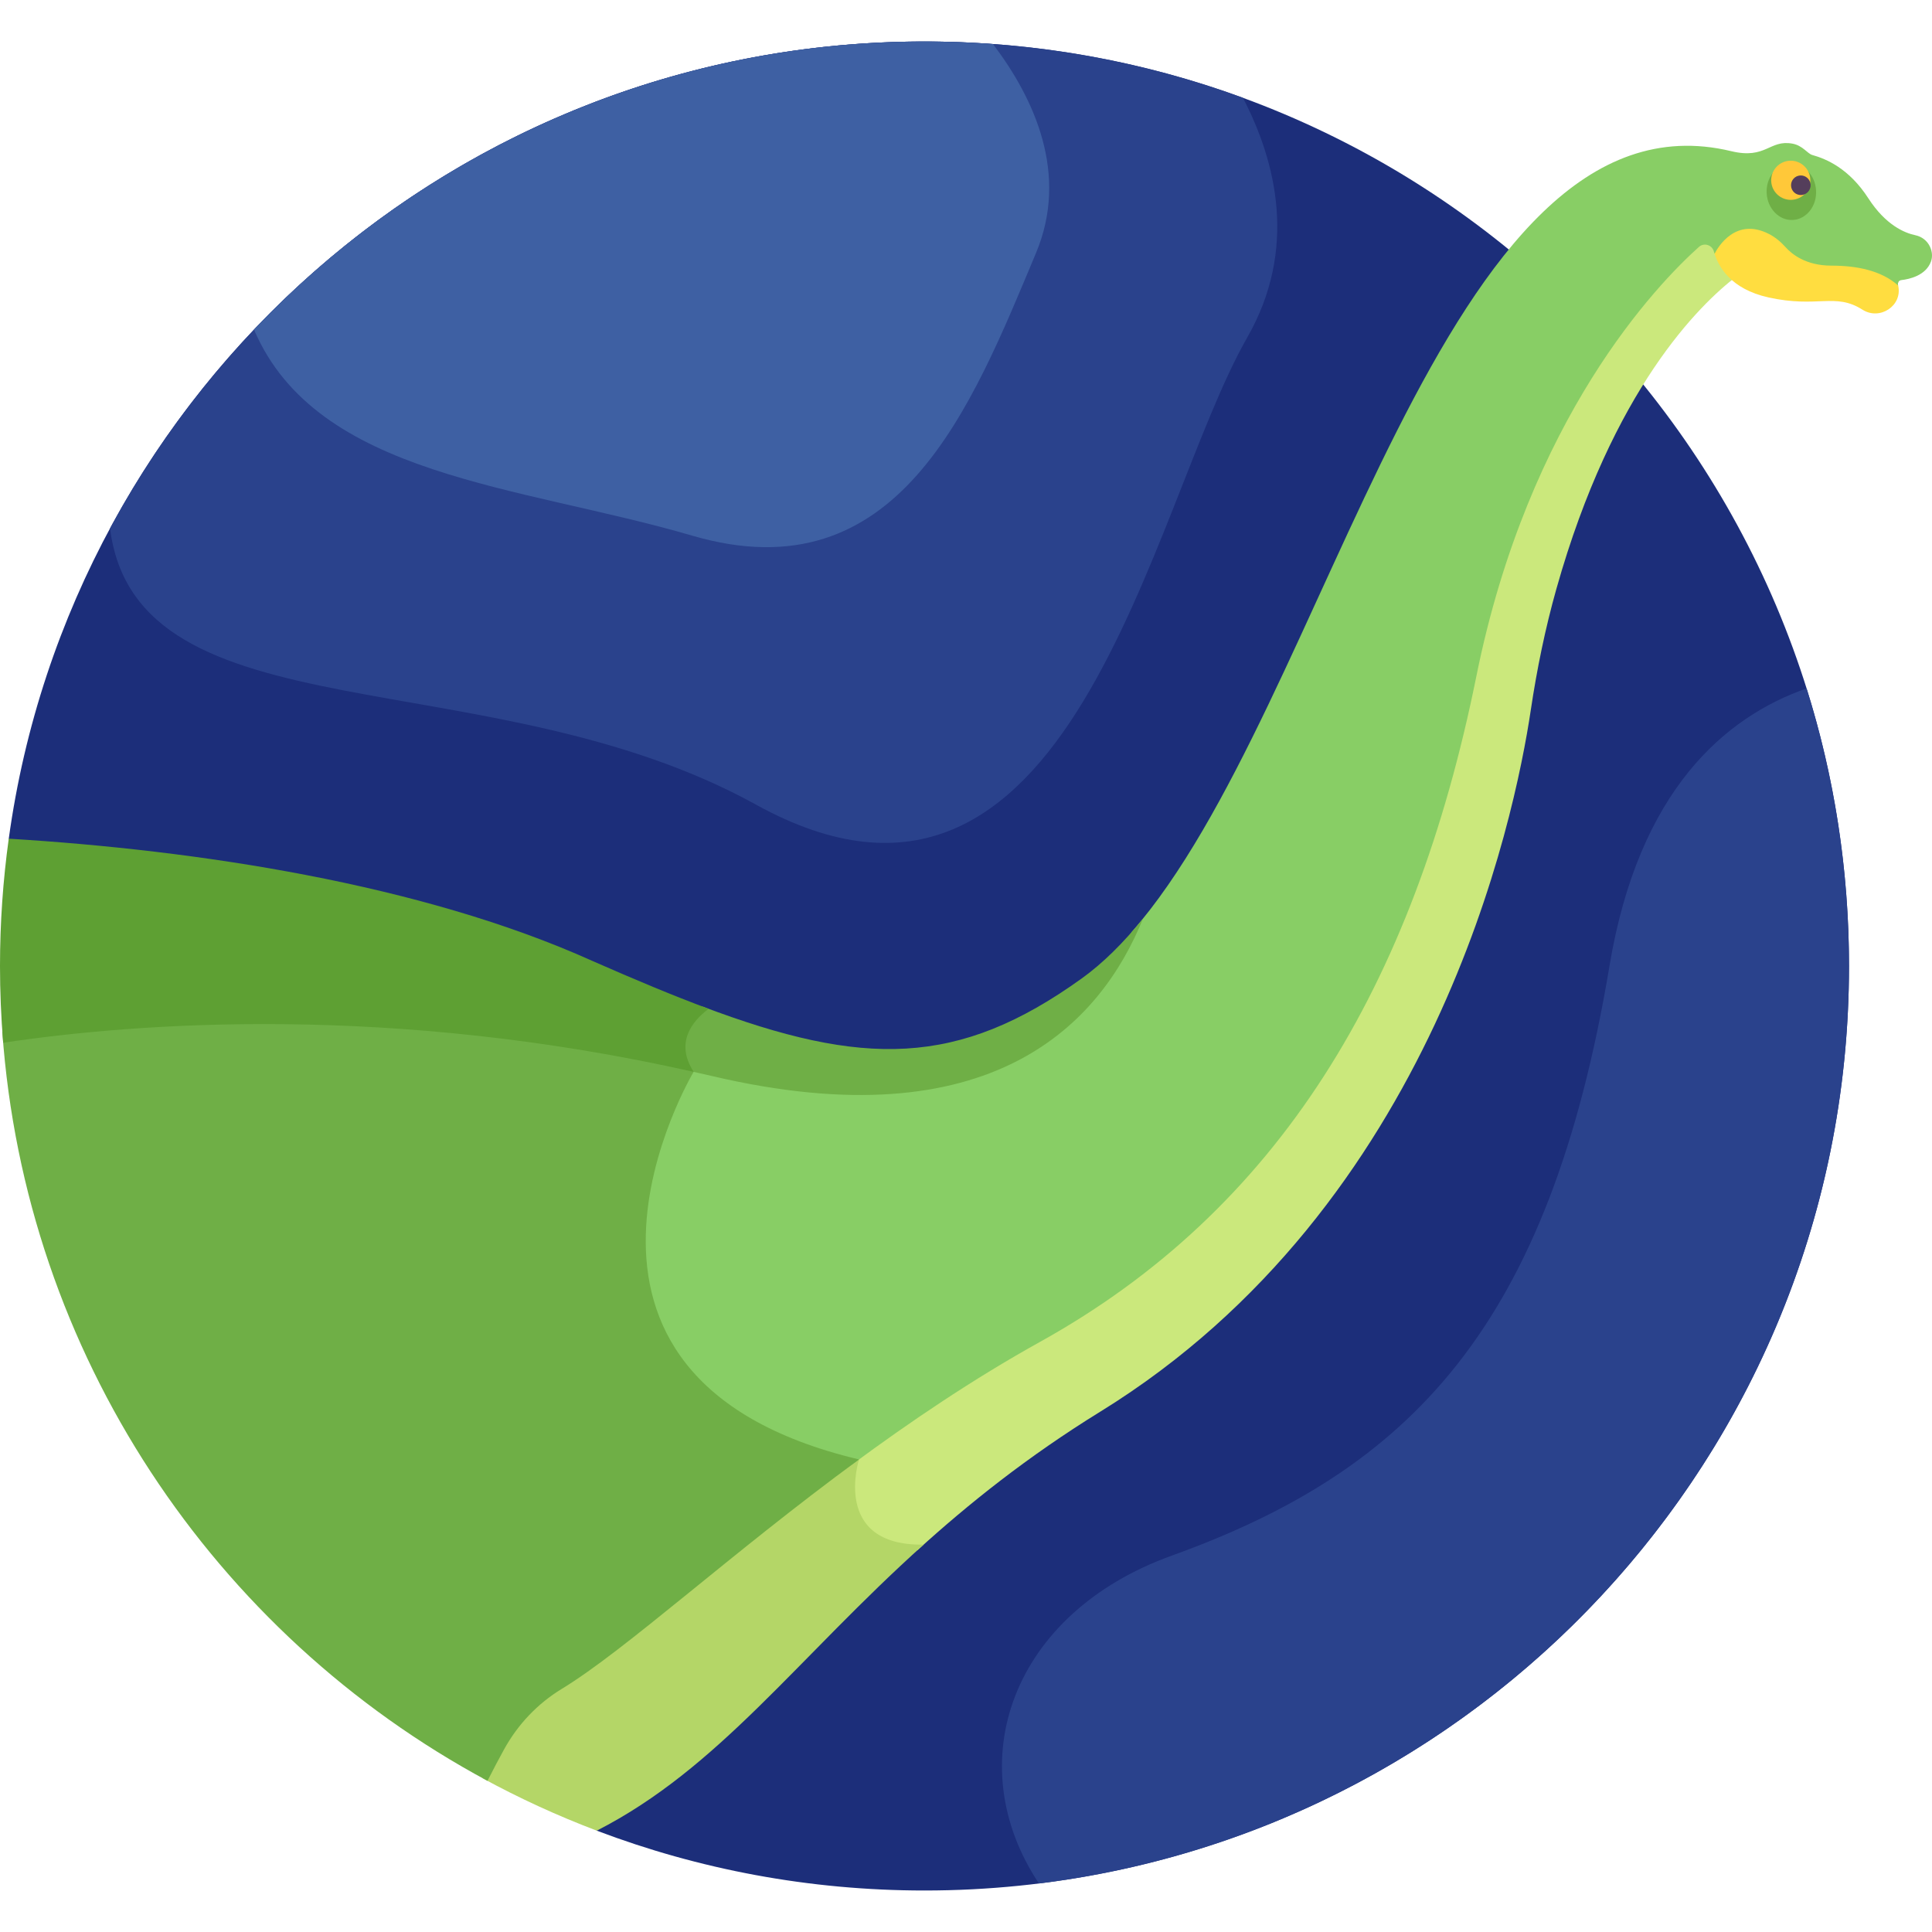 <svg id="Layer_1" enable-background="new 0 0 512 512" height="512" viewBox="0 0 512 512" width="512" xmlns="http://www.w3.org/2000/svg"><g><path d="m245.002 10.998c-123.865 0-226.243 91.924-242.68 211.271l155.833 262.875c26.996 10.237 56.263 15.858 86.847 15.858 135.311 0 245.002-109.691 245.002-245.002s-109.691-245.002-245.002-245.002z" fill="#1c2e7a"/><path d="m455.637 66.236c-.784-2.823-4.236-3.861-6.417-1.906-10.402 9.325-45.433 45.151-59.446 114.624-8.498 42.131-21.646 76.612-40.194 105.415-19.204 29.821-43.628 52.691-74.667 69.919-18.1 10.045-35.088 21.575-50.725 33.159.537.14 1.073.282 1.618.418-.785 3.421-1.978 11.688 2.994 17.405 3.065 3.526 7.867 5.38 14.328 5.559 13.524-12.292 29.134-24.802 48.513-36.759 88.549-54.637 109.731-157.117 114.026-185.844 1.622-10.851 3.817-21.615 6.794-32.175 14.958-53.062 38.046-75.406 47.697-82.786-2.09-1.753-3.689-4.034-4.521-7.029z" fill="#cbe87c"/><path d="m227.649 386.769c-.648-.154-1.264-.321-1.898-.481-15.462 11.383-29.622 22.864-42.224 33.085-14.206 11.523-26.474 21.473-35.444 26.924-6.573 3.995-12.042 9.732-15.814 16.59-1.359 2.471-2.849 5.277-4.402 8.348 9.714 5.298 19.833 9.945 30.287 13.909 32.404-16.554 53.025-45.615 86.615-75.802-24.528.382-17.12-22.573-17.12-22.573z" fill="#b4d667"/><path d="m503.046 75.724c-.016-.073-.033-.146-.051-.219-.066-.273-.009-.54.117-.764-4.454-4.042-10.995-5.343-17.805-5.343-6.729 0-10.448-3.047-12.045-4.825-1.295-1.441-2.783-2.713-4.511-3.589-9.893-5.018-14.56 5.653-14.56 5.653 1.124 4.048 4.485 9.964 14.448 12.178 13.113 2.914 17.648-1.364 24.931 3.254 4.601 2.917 10.642-1.024 9.476-6.345z" fill="#ffdd40"/><path d="m511.461 65.372-.013-.027c-.732-1.556-2.159-2.653-3.841-3.005-2.921-.611-7.906-2.716-12.467-9.775-5.14-7.955-11.16-10.453-14.866-11.492-1.298-.364-2.513-2.503-5.261-3.008-6.124-1.125-6.979 4.219-16.207 2-76.864-18.485-106.366 147.019-158.858 206.888-13.041 25.863-42.889 51.283-111.224 35.213-2.753-.647-5.488-1.263-8.21-1.856.318 1.243.838 2.495 1.567 3.754-1.393 2.478-5.635 10.474-8.807 21.232-6.333 21.482-3.195 36.592.552 45.482 7.549 17.914 25.034 30.386 51.979 37.085-.022.094-.044.205-.066.307 15.419-11.389 32.183-22.738 49.901-32.572 63-34.966 99-94.034 115.604-176.349 13.858-68.7 48.047-104.004 58.977-113.803 1.353-1.213 3.484-.561 3.97 1.19.055.199.121.407.188.615.953-1.858 5.613-9.71 14.372-5.267 1.728.876 3.216 2.148 4.511 3.589 1.597 1.778 5.315 4.825 12.045 4.825 6.769 0 13.273 1.285 17.726 5.271-.012-.054-.024-.109-.038-.164-.145-.603.249-1.204.865-1.274 2.142-.245 6.485-1.196 7.855-4.895.477-1.286.33-2.723-.254-3.964z" fill="#88ce65"/><path d="m183.826 284.041c-.754-1.166-1.28-2.284-1.632-3.358-79.486-17.61-145.821-12.669-181.583-7.312 6.012 85.4 56.013 159.572 128.578 198.571 1.55-3.065 3.038-5.867 4.395-8.333 3.618-6.579 8.862-12.131 15.279-16.031 17.005-10.334 44.686-35.813 78.787-60.81-92.24-21.921-43.824-102.727-43.824-102.727z" fill="#6faf46"/><path d="m481.277 50.501c.216 4.113-2.541 7.601-6.156 7.791-3.615.189-6.721-2.991-6.937-7.104s2.541-7.601 6.156-7.791c3.616-.19 6.721 2.991 6.937 7.104z" fill="#6faf46"/><path d="m479.75 47.504c.15 2.861-2.048 5.302-4.909 5.452s-5.302-2.048-5.452-4.909 2.048-5.302 4.909-5.452c2.861-.149 5.302 2.048 5.452 4.909z" fill="#ffc839"/><path d="m479.826 48.956c.075 1.431-1.024 2.651-2.454 2.726-1.431.075-2.651-1.024-2.726-2.454-.075-1.431 1.024-2.651 2.454-2.726s2.651 1.024 2.726 2.454z" fill="#543e5b"/><path d="m490.004 256c0-25.633-3.944-50.343-11.245-73.565-21.504 7.544-44.447 26.872-52.233 73.565-16 95.947-53 133.568-116 156.258-42.59 15.339-56.376 55.038-35.204 86.877 121.003-14.936 214.682-118.091 214.682-243.135z" fill="#2a428c"/><path d="m29.164 140.025c7.037 55.927 100.264 34.048 171.187 73.215 83.826 46.293 104.174-78.292 130.174-123.79 13.459-23.552 7.624-46.688-1.136-63.529-26.309-9.652-54.732-14.923-84.387-14.923-93.349 0-174.485 52.216-215.838 129.027z" fill="#2a428c"/><path d="m274.562 67.021c8.728-20.844-.376-40.789-11.412-55.348-5.993-.439-12.043-.675-18.148-.675-69.958 0-133.056 29.327-177.69 76.353 16.723 39.098 70.576 41.271 116.111 54.598 54.666 16.001 74-33.999 91.139-74.928z" fill="#3e60a3"/><path d="m286.64 259.32c-32.75 23.542-57.87 23.492-100.495 7.407-2.302 1.872-4.46 4.304-5.442 7.294-1.018 3.103-.625 6.32 1.137 9.582 2.285.505 4.578 1.022 6.885 1.564 74.062 17.417 102.919-13.901 114.163-41.698-5.176 6.385-10.567 11.768-16.248 15.851z" fill="#6faf46"/><path d="m183.826 284.041c-4.917-7.609-.59-13.263 3.963-16.694-9.329-3.466-19.491-7.714-30.775-12.679-45.481-20.481-104.874-29.378-154.696-32.406-1.52 11.03-2.318 22.29-2.318 33.738 0 6.843.289 13.625.844 20.337 36.06-5.38 102.942-10.286 182.975 7.715.001-.001.007-.011.007-.011z" fill="#5ea033"/></g></svg>